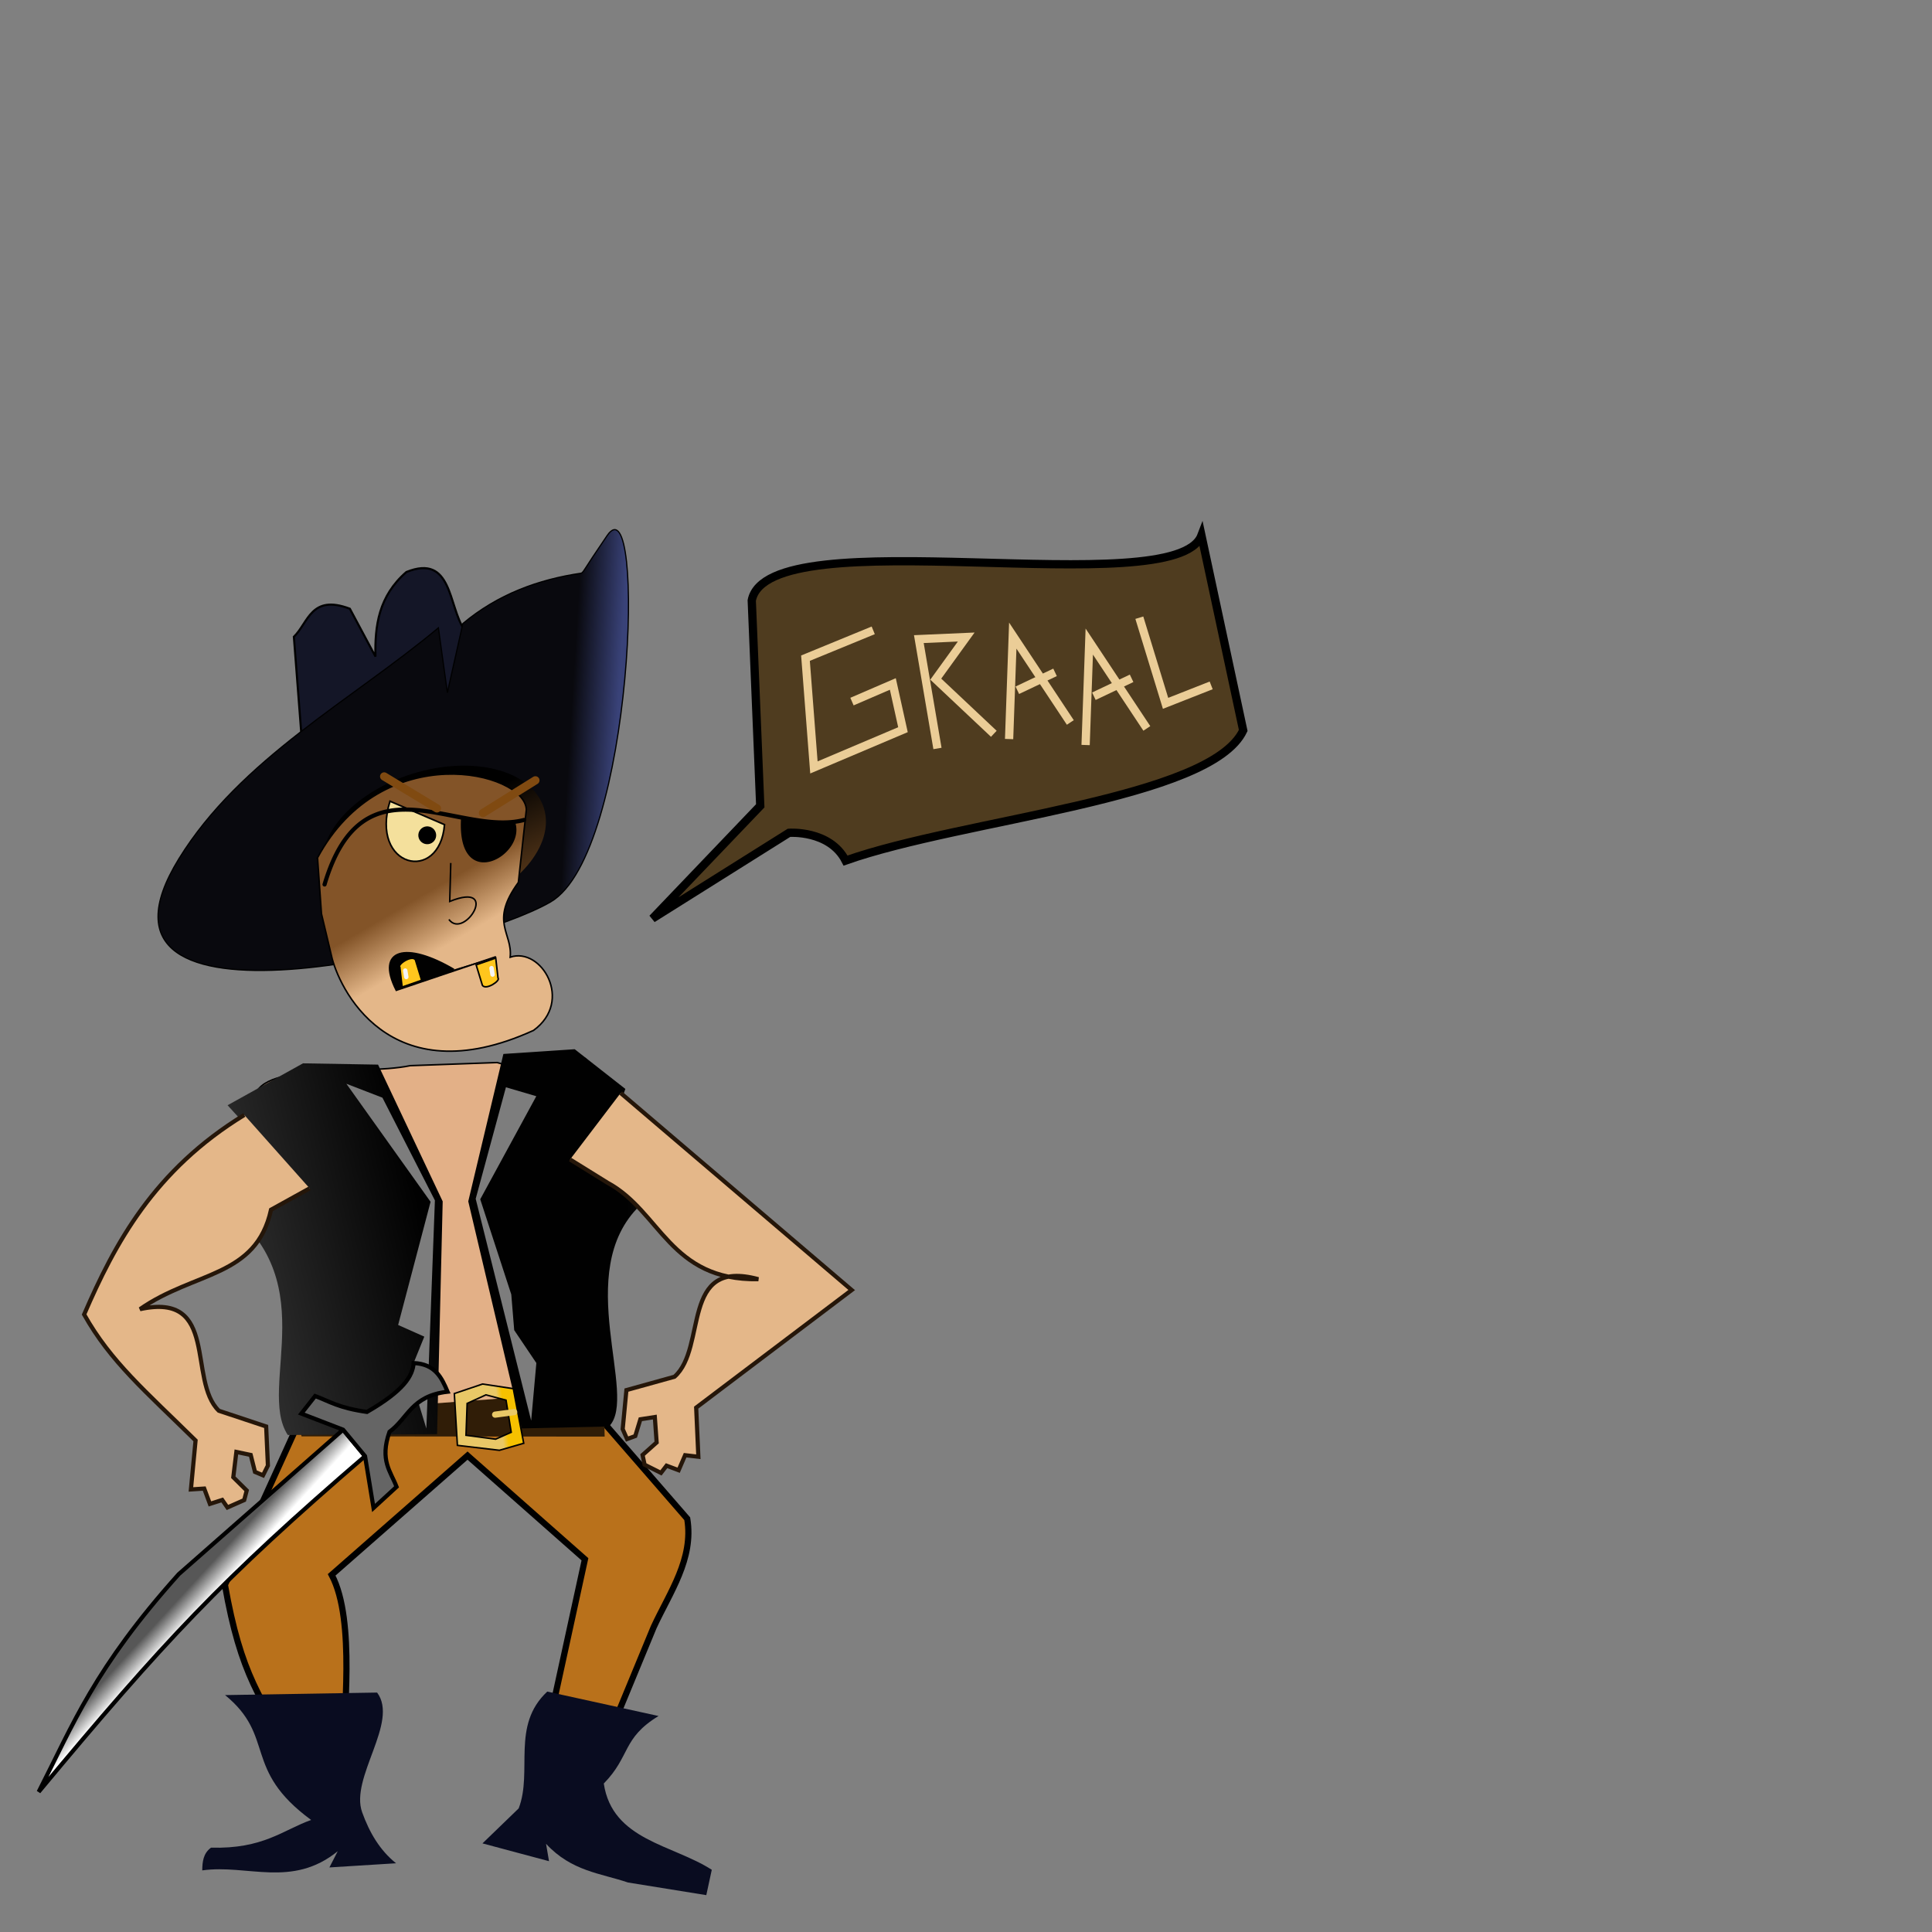 <?xml version="1.0" encoding="UTF-8" standalone="no"?>
<!-- Created with Inkscape (http://www.inkscape.org/) -->

<svg
   xmlns:dc="http://purl.org/dc/elements/1.1/"
   xmlns:cc="http://creativecommons.org/ns#"
   xmlns:rdf="http://www.w3.org/1999/02/22-rdf-syntax-ns#"
   xmlns:svg="http://www.w3.org/2000/svg"
   xmlns="http://www.w3.org/2000/svg"
   xmlns:xlink="http://www.w3.org/1999/xlink"
   xmlns:sodipodi="http://sodipodi.sourceforge.net/DTD/sodipodi-0.dtd"
   xmlns:inkscape="http://www.inkscape.org/namespaces/inkscape"
   width="100pt"
   height="100pt"
   viewBox="0 0 35.278 35.278"
   version="1.1"
   id="svg8"
   inkscape:version="0.92.4 (fd57863, 2020-04-02)"
   sodipodi:docname="grakkit2.svg">
  <rect x="0" y="0" width="35.278" height="35.278" fill="#808080" stroke="none"/>
  <defs
     id="defs2">
    <linearGradient
       inkscape:collect="always"
       id="linearGradient1006">
      <stop
         style="stop-color:#e9c867;stop-opacity:1"
         offset="0"
         id="stop1002" />
      <stop
         style="stop-color:#f6c100;stop-opacity:1"
         offset="1"
         id="stop1004" />
    </linearGradient>
    <linearGradient
       inkscape:collect="always"
       id="linearGradient991">
      <stop
         style="stop-color:#ffffff;stop-opacity:1;"
         offset="0"
         id="stop987" />
      <stop
         style="stop-color:#575757;stop-opacity:1"
         offset="1"
         id="stop989" />
    </linearGradient>
    <inkscape:perspective
       sodipodi:type="inkscape:persp3d"
       inkscape:vp_x="0 : 148.5 : 1"
       inkscape:vp_y="0 : 999.99999 : 0"
       inkscape:vp_z="210.00002 : 148.5 : 1"
       inkscape:persp3d-origin="105.00001 : 98.999999 : 1"
       id="perspective937" />
    <linearGradient
       inkscape:collect="always"
       id="linearGradient898">
      <stop
         style="stop-color:#343434;stop-opacity:1"
         offset="0"
         id="stop894" />
      <stop
         style="stop-color:#010101;stop-opacity:1"
         offset="1"
         id="stop896" />
    </linearGradient>
    <linearGradient
       inkscape:collect="always"
       id="linearGradient882">
      <stop
         style="stop-color:#e4b789;stop-opacity:1;"
         offset="0"
         id="stop878" />
      <stop
         style="stop-color:#835428;stop-opacity:1"
         offset="1"
         id="stop880" />
    </linearGradient>
    <linearGradient
       inkscape:collect="always"
       id="linearGradient835">
      <stop
         style="stop-color:#000000;stop-opacity:1;"
         offset="0"
         id="stop831" />
      <stop
         style="stop-color:#57381a;stop-opacity:1"
         offset="1"
         id="stop833" />
    </linearGradient>
    <linearGradient
       inkscape:collect="always"
       id="linearGradient825">
      <stop
         style="stop-color:#09090e;stop-opacity:1"
         offset="0"
         id="stop821" />
      <stop
         style="stop-color:#394278;stop-opacity:1"
         offset="1"
         id="stop823" />
    </linearGradient>
    <linearGradient
       inkscape:collect="always"
       xlink:href="#linearGradient825"
       id="linearGradient827"
       x1="125.765"
       y1="62.414"
       x2="136.201"
       y2="62.146"
       gradientUnits="userSpaceOnUse"
       gradientTransform="matrix(0.081,0.007,-0.007,0.081,0.627,269.697)" />
    <linearGradient
       inkscape:collect="always"
       xlink:href="#linearGradient835"
       id="linearGradient837"
       x1="55.654"
       y1="102.02"
       x2="57.547"
       y2="120.205"
       gradientUnits="userSpaceOnUse"
       gradientTransform="matrix(0.098,0,0,0.098,-104.343,254.314)" />
    <linearGradient
       inkscape:collect="always"
       xlink:href="#linearGradient882"
       id="linearGradient884"
       x1="104.892"
       y1="81.716"
       x2="99.468"
       y2="73.965"
       gradientUnits="userSpaceOnUse"
       gradientTransform="matrix(0.107,0.009,-0.009,0.107,-2.254,269.253)" />
    <linearGradient
       inkscape:collect="always"
       xlink:href="#linearGradient898"
       id="linearGradient900"
       x1="80.692"
       y1="150.359"
       x2="113.937"
       y2="133.917"
       gradientUnits="userSpaceOnUse" />
    <linearGradient
       inkscape:collect="always"
       xlink:href="#linearGradient898"
       id="linearGradient912"
       gradientUnits="userSpaceOnUse"
       x1="80.692"
       y1="150.359"
       x2="93.116"
       y2="145.017" />
    <linearGradient
       inkscape:collect="always"
       xlink:href="#linearGradient991"
       id="linearGradient993"
       x1="84.598"
       y1="200.64"
       x2="85.884"
       y2="204.381"
       gradientUnits="userSpaceOnUse"
       gradientTransform="rotate(138.484,67.14,206.998)" />
    <linearGradient
       inkscape:collect="always"
       xlink:href="#linearGradient1006"
       id="linearGradient1008"
       x1="341.219"
       y1="727.676"
       x2="344.672"
       y2="726.413"
       gradientUnits="userSpaceOnUse"
       gradientTransform="matrix(0.028,0.006,-0.006,0.028,3.962,265.385)" />
  </defs>
  <sodipodi:namedview
     id="base"
     pagecolor="#ffffff"
     bordercolor="#666666"
     borderopacity="1.0"
     inkscape:pageopacity="0.0"
     inkscape:pageshadow="2"
     inkscape:zoom="5.6"
     inkscape:cx="55.316021"
     inkscape:cy="36.671637"
     inkscape:document-units="mm"
     inkscape:current-layer="layer1"
     showgrid="false"
     inkscape:snap-global="false"
     inkscape:window-width="1366"
     inkscape:window-height="662"
     inkscape:window-x="0"
     inkscape:window-y="27"
     inkscape:window-maximized="1"
     units="pt" />
  <g
     inkscape:label="Layer 1"
     inkscape:groupmode="layer"
     id="layer1"
     transform="translate(0,-261.722)">
    <path
       style="fill:#b9711b;fill-opacity:1;stroke:#000000;stroke-width:0.113;stroke-linecap:butt;stroke-linejoin:miter;stroke-miterlimit:4;stroke-dasharray:none;stroke-opacity:1"
       d="m 5.424,287.765 -1.317,2.896 c 0.289,1.64 0.645,2.09 1.357,3.259 l 0.819,-0.261 c -0.03,-0.5 0.221,-2.342 -0.227,-3.181 l 2.481,-2.177 2.144,1.893 -0.914,4.194 0.961,-0.032 1.209,-2.925 c 0.296,-0.638 0.733,-1.244 0.612,-1.977 l -1.613,-1.857 z"
       id="path931"
       inkscape:connector-curvature="0"
       sodipodi:nodetypes="ccccccccccccc" />
    <path
       style="fill:#141627;fill-opacity:1;stroke:#000000;stroke-width:0.038;stroke-linecap:butt;stroke-linejoin:miter;stroke-miterlimit:4;stroke-dasharray:none;stroke-opacity:1"
       d="m 5.366,273.35 c 0.266,-0.26 0.312,-0.782 1.022,-0.513 l 0.468,0.874 c -0.014,-0.562 0.058,-1.104 0.564,-1.544 0.843,-0.34 0.763,0.624 1.059,1.056 l 0.111,1.827 -3.017,0.995 z"
       id="path839"
       inkscape:connector-curvature="0"
       sodipodi:nodetypes="cccccccc" />
    <path
       style="fill:url(#linearGradient827);fill-opacity:1;stroke:#000000;stroke-width:0.022px;stroke-linecap:butt;stroke-linejoin:miter;stroke-opacity:1"
       d="m 10.056,278.19 c -1.518,0.885 -8.914,2.664 -6.79,-0.787 1.124,-1.826 3.174,-2.906 4.739,-4.217 l 0.164,1.184 0.283,-1.263 c 0.638,-0.534 1.379,-0.805 2.166,-0.92 0.061,-0.051 0,0 0.468,-0.685 0.716,-1.049 0.488,5.803 -1.03,6.688 z"
       id="path819"
       inkscape:connector-curvature="0"
       sodipodi:nodetypes="zcccccsz" />
    <ellipse
       style="opacity:1;fill:url(#linearGradient837);fill-opacity:1;stroke:none;stroke-width:0.043;stroke-linecap:round;stroke-linejoin:round;stroke-miterlimit:4;stroke-dasharray:none;stroke-dashoffset:0;stroke-opacity:1"
       id="path829"
       transform="matrix(0.944,-0.329,0.382,0.924,0,0)"
       ry="1.311"
       rx="2.098"
       cy="264.734"
       cx="-98.732" />
    <path
       style="fill:url(#linearGradient884);fill-opacity:1;stroke:#000000;stroke-width:0.028px;stroke-linecap:butt;stroke-linejoin:miter;stroke-opacity:1"
       d="m 5.798,277.386 0.072,1.022 0.181,0.759 c 0.118,0.554 1.033,2.582 3.691,1.37 0.737,-0.535 0.143,-1.53 -0.426,-1.337 0.045,-0.452 -0.38,-0.637 0.149,-1.365 l 0.146,-1.33 c -0.025,-0.695 -2.63,-1.324 -3.814,0.881 z"
       id="path841"
       inkscape:connector-curvature="0"
       sodipodi:nodetypes="cccccccc" />
    <path
       style="fill:#f4e09c;fill-opacity:1;stroke:#000000;stroke-width:0.03px;stroke-linecap:butt;stroke-linejoin:miter;stroke-opacity:1"
       d="m 8.117,276.78 -0.996,-0.428 c -0.376,1.216 0.908,1.514 0.996,0.428 z"
       id="path858"
       inkscape:connector-curvature="0"
       sodipodi:nodetypes="ccc" />
    <path
       style="color:#000000;font-style:normal;font-variant:normal;font-weight:normal;font-stretch:normal;font-size:medium;line-height:normal;font-family:sans-serif;font-variant-ligatures:normal;font-variant-position:normal;font-variant-caps:normal;font-variant-numeric:normal;font-variant-alternates:normal;font-feature-settings:normal;text-indent:0;text-align:start;text-decoration:none;text-decoration-line:none;text-decoration-style:solid;text-decoration-color:#000000;letter-spacing:normal;word-spacing:normal;text-transform:none;writing-mode:lr-tb;direction:ltr;text-orientation:mixed;dominant-baseline:auto;baseline-shift:baseline;text-anchor:start;white-space:normal;shape-padding:0;clip-rule:nonzero;display:inline;overflow:visible;visibility:visible;opacity:1;isolation:auto;mix-blend-mode:normal;color-interpolation:sRGB;color-interpolation-filters:linearRGB;solid-color:#000000;solid-opacity:1;vector-effect:none;fill:#000000;fill-opacity:1;fill-rule:nonzero;stroke:none;stroke-width:0.076;stroke-linecap:round;stroke-linejoin:miter;stroke-miterlimit:4;stroke-dasharray:none;stroke-dashoffset:0;stroke-opacity:1;color-rendering:auto;image-rendering:auto;shape-rendering:auto;text-rendering:auto;enable-background:accumulate"
       d="m 7.685,276.483 c -0.043,-0.005 -0.085,-0.008 -0.128,-0.011 -0.339,-0.022 -0.668,0.022 -0.956,0.225 -0.288,0.203 -0.531,0.561 -0.709,1.159 a 0.038,0.038 0 1 0 0.072,0.022 c 0.175,-0.587 0.41,-0.929 0.68,-1.119 0.27,-0.19 0.578,-0.232 0.907,-0.211 0.28,0.018 0.573,0.083 0.866,0.139 -0.065,1.34 1.16,0.677 0.998,0.076 0.053,-0.007 0.106,-0.017 0.158,-0.031 a 0.038,0.038 0 1 0 -0.019,-0.073 c -0.553,0.143 -1.229,-0.108 -1.87,-0.175 z"
       id="path851"
       inkscape:connector-curvature="0" />
    <circle
       style="opacity:1;fill:#000000;fill-opacity:1;stroke:none;stroke-width:0.049;stroke-linecap:round;stroke-linejoin:round;stroke-miterlimit:4;stroke-dasharray:none;stroke-dashoffset:0;stroke-opacity:1"
       id="path860"
       cx="32.171"
       cy="275.21"
       r="0.163"
       transform="rotate(5.054)" />
    <path
       style="fill:#010101;fill-opacity:1;stroke:#000000;stroke-width:0.028px;stroke-linecap:butt;stroke-linejoin:miter;stroke-opacity:1"
       d="m 9.056,279.191 -1.82,0.614 c -0.385,-0.759 0.185,-0.893 1.053,-0.381"
       id="path862"
       inkscape:connector-curvature="0"
       sodipodi:nodetypes="ccc" />
    <g
       id="g870"
       transform="matrix(0.107,0.009,-0.009,0.107,-2.168,268.286)">
      <path
         sodipodi:nodetypes="ccccc"
         inkscape:connector-curvature="0"
         id="path864"
         d="m 109.431,94.103 1.352,3.38 c 0.679,0.842 3.064,-1.075 2.539,-1.47 l -0.668,-3.341 z"
         style="fill:#ffc61d;fill-opacity:1;stroke:#000000;stroke-width:0.265px;stroke-linecap:butt;stroke-linejoin:miter;stroke-opacity:1" />
      <path
         inkscape:connector-curvature="0"
         id="path866"
         d="m 112.086,94.443 0.267,1.069"
         style="fill:none;stroke:#f5f5f5;stroke-width:0.758;stroke-linecap:round;stroke-linejoin:miter;stroke-miterlimit:4;stroke-dasharray:none;stroke-opacity:1" />
    </g>
    <g
       id="g876"
       transform="matrix(-0.107,-0.009,0.009,-0.107,18.562,290.676)">
      <path
         style="fill:#ffc61d;fill-opacity:1;stroke:#000000;stroke-width:0.265px;stroke-linecap:butt;stroke-linejoin:miter;stroke-opacity:1"
         d="m 109.431,94.103 1.352,3.38 c 0.679,0.842 3.064,-1.075 2.539,-1.47 l -0.668,-3.341 z"
         id="path872"
         inkscape:connector-curvature="0"
         sodipodi:nodetypes="ccccc" />
      <path
         style="fill:none;stroke:#f5f5f5;stroke-width:0.758;stroke-linecap:round;stroke-linejoin:miter;stroke-miterlimit:4;stroke-dasharray:none;stroke-opacity:1"
         d="m 112.086,94.443 0.267,1.069"
         id="path874"
         inkscape:connector-curvature="0" />
    </g>
    <path
       style="fill:none;stroke:#000000;stroke-width:0.028px;stroke-linecap:butt;stroke-linejoin:miter;stroke-opacity:1"
       d="m 8.231,277.48 -0.019,0.702 c 0.936,-0.377 0.266,0.711 -0.015,0.329"
       id="path886"
       inkscape:connector-curvature="0"
       sodipodi:nodetypes="ccc" />
    <path
       style="fill:#e3b087;fill-opacity:1;stroke:#000000;stroke-width:0.028px;stroke-linecap:butt;stroke-linejoin:miter;stroke-opacity:1"
       d="m 7.49,281.181 c -0.951,0.194 -2.976,-0.111 -2.845,0.734 l 0.907,5.837 5.542,-0.119 -0.315,-6.305 c -0.037,-0.735 -0.62,0.132 -1.701,-0.204 z"
       id="path888"
       inkscape:connector-curvature="0"
       sodipodi:nodetypes="csccscc" />
    <path
       style="fill:#301d07;fill-opacity:1;stroke:none;stroke-width:0.028px;stroke-linecap:butt;stroke-linejoin:miter;stroke-opacity:1"
       d="m 5.414,287.534 5.608,-0.414 0.019,0.834 -5.535,-0.004 z"
       id="path995"
       inkscape:connector-curvature="0" />
    <g
       id="g910"
       transform="matrix(-0.097,0.045,0.045,0.097,13.987,266.448)">
      <path
         style="fill:url(#linearGradient912);fill-opacity:1;stroke:none;stroke-width:0.265px;stroke-linecap:butt;stroke-linejoin:miter;stroke-opacity:1"
         d="m 86.436,108.69 -4.995,9.791 7.593,7.736 -1.494,11.368 c 15.438,5.322 13.865,29.561 20.707,32.003 l 13.628,-5.956 -8.018,-39.021 -16.036,-20.312 z"
         id="path906"
         inkscape:connector-curvature="0"
         sodipodi:nodetypes="ccccccccc" />
      <path
         style="fill:#7d7d7d;fill-opacity:1;stroke:none;stroke-width:0.265px;stroke-linecap:butt;stroke-linejoin:miter;stroke-opacity:1"
         d="m 99.825,109.644 -4.066,3.567 16.093,11.935 2.03,16.978 2.113,5.739 -1.069,6.682 4.944,8.553 -7.35,-38.353 z"
         id="path908"
         inkscape:connector-curvature="0"
         sodipodi:nodetypes="ccccccccc" />
    </g>
    <path
       style="fill:#4f3c1f;fill-opacity:1;stroke:#000000;stroke-width:0.151;stroke-linecap:butt;stroke-linejoin:miter;stroke-miterlimit:4;stroke-dasharray:none;stroke-opacity:1"
       d="m 13.882,276.436 -1.969,2.059 2.494,-1.566 c 0,0 0.744,-0.055 1.033,0.507 2.158,-0.762 6.665,-1.116 7.261,-2.376 l -0.763,-3.561 c -0.477,1.257 -7.916,-0.341 -8.211,1.187 z"
       id="path914"
       inkscape:connector-curvature="0"
       sodipodi:nodetypes="cccccccc" />
    <path
       style="fill:none;stroke:#ebcd97;stroke-width:0.151;stroke-linecap:butt;stroke-linejoin:miter;stroke-miterlimit:4;stroke-dasharray:none;stroke-opacity:1"
       d="m 15.945,273.232 -1.237,0.508 0.154,1.995 1.626,-0.689 -0.185,-0.835 -0.746,0.322"
       id="path916"
       inkscape:connector-curvature="0" />
    <path
       style="fill:none;stroke:#ebcd97;stroke-width:0.151;stroke-linecap:butt;stroke-linejoin:miter;stroke-miterlimit:4;stroke-dasharray:none;stroke-opacity:1"
       d="m 17.118,275.389 -0.34,-1.997 0.865,-0.038 -0.556,0.769 1.06,0.998"
       id="path918"
       inkscape:connector-curvature="0" />
    <path
       style="fill:none;stroke:#ebcd97;stroke-width:0.151;stroke-linecap:butt;stroke-linejoin:miter;stroke-miterlimit:4;stroke-dasharray:none;stroke-opacity:1"
       d="m 18.426,275.217 0.067,-1.889 1.051,1.586"
       id="path920"
       inkscape:connector-curvature="0" />
    <path
       style="fill:none;stroke:#ebcd97;stroke-width:0.151;stroke-linecap:butt;stroke-linejoin:miter;stroke-miterlimit:4;stroke-dasharray:none;stroke-opacity:1"
       d="m 18.576,274.326 0.689,-0.327"
       id="path922"
       inkscape:connector-curvature="0" />
    <path
       style="fill:none;stroke:#ebcd97;stroke-width:0.151;stroke-linecap:butt;stroke-linejoin:miter;stroke-miterlimit:4;stroke-dasharray:none;stroke-opacity:1"
       d="m 20.804,273.001 0.479,1.564 0.833,-0.328"
       id="path924"
       inkscape:connector-curvature="0" />
    <path
       inkscape:connector-curvature="0"
       id="path927"
       d="m 19.823,275.326 0.067,-1.889 1.051,1.586"
       style="fill:none;stroke:#ebcd97;stroke-width:0.151;stroke-linecap:butt;stroke-linejoin:miter;stroke-miterlimit:4;stroke-dasharray:none;stroke-opacity:1" />
    <path
       inkscape:connector-curvature="0"
       id="path929"
       d="m 19.974,274.435 0.689,-0.327"
       style="fill:none;stroke:#ebcd97;stroke-width:0.151;stroke-linecap:butt;stroke-linejoin:miter;stroke-miterlimit:4;stroke-dasharray:none;stroke-opacity:1" />
    <path
       sodipodi:nodetypes="ccccccccccc"
       inkscape:connector-curvature="0"
       id="path933"
       d="m 9.993,292.61 c -0.665,0.621 -0.261,1.454 -0.522,2.133 l -0.661,0.639 1.215,0.325 -0.054,-0.317 c 0.466,0.503 0.997,0.537 1.495,0.706 l 1.431,0.231 0.1,-0.463 c -0.718,-0.463 -1.816,-0.538 -1.972,-1.575 0.492,-0.503 0.331,-0.825 1,-1.233 z"
       style="fill:#090c20;fill-opacity:1;stroke:none;stroke-width:0.113;stroke-linecap:butt;stroke-linejoin:miter;stroke-miterlimit:4;stroke-dasharray:none;stroke-opacity:1" />
    <path
       style="fill:#090c20;fill-opacity:1;stroke:none;stroke-width:0.113;stroke-linecap:butt;stroke-linejoin:miter;stroke-miterlimit:4;stroke-dasharray:none;stroke-opacity:1"
       d="m 4.11,292.674 c 0.932,0.762 0.31,1.354 1.571,2.28 -0.518,0.186 -0.875,0.532 -1.828,0.506 -0.142,0.104 -0.158,0.257 -0.16,0.415 0.825,-0.116 1.636,0.329 2.474,-0.35 l -0.152,0.296 1.217,-0.076 c -0.297,-0.238 -0.486,-0.562 -0.619,-0.931 -0.228,-0.63 0.677,-1.646 0.273,-2.186 z"
       id="path935"
       inkscape:connector-curvature="0"
       sodipodi:nodetypes="cccccccscc" />
    <path
       style="fill:none;stroke:#804a11;stroke-width:0.151;stroke-linecap:round;stroke-linejoin:miter;stroke-miterlimit:4;stroke-dasharray:none;stroke-opacity:1"
       d="m 7.979,276.483 -0.964,-0.583"
       id="path958"
       inkscape:connector-curvature="0" />
    <path
       inkscape:connector-curvature="0"
       id="path960"
       d="m 8.82,276.567 0.956,-0.596"
       style="fill:none;stroke:#804a11;stroke-width:0.151;stroke-linecap:round;stroke-linejoin:miter;stroke-miterlimit:4;stroke-dasharray:none;stroke-opacity:1" />
    <g
       id="g904"
       transform="matrix(0.104,0.024,-0.024,0.104,-0.767,267.967)">
      <path
         sodipodi:nodetypes="cccccccccc"
         inkscape:connector-curvature="0"
         id="path890"
         d="m 85.259,106.971 -10.958,9.889 8.137,5.651 6.296,5.575 -12.551,5.262 c 21.48,7.972 13.676,29.275 20.836,36.165 l 24.856,-5.88 -8.018,-39.021 -16.036,-20.312 z"
         style="fill:url(#linearGradient900);fill-opacity:1;stroke:none;stroke-width:0.265px;stroke-linecap:butt;stroke-linejoin:miter;stroke-opacity:1" />
      <path
         inkscape:connector-curvature="0"
         id="path892"
         d="m 99.825,109.644 -6.548,-0.935 18.575,16.437 -0.668,21.782 4.811,0.935 -1.069,6.682 4.944,8.553 -7.35,-38.353 z"
         style="fill:#7d7d7d;fill-opacity:1;stroke:none;stroke-width:0.265px;stroke-linecap:butt;stroke-linejoin:miter;stroke-opacity:1" />
    </g>
    <path
       style="fill:#e4b789;fill-opacity:1;stroke:#251609;stroke-width:0.076;stroke-linecap:butt;stroke-linejoin:miter;stroke-miterlimit:4;stroke-dasharray:none;stroke-opacity:1"
       d="m 4.461,282.081 c -1.649,1.008 -2.365,2.349 -2.925,3.643 0.486,0.865 1.119,1.399 2.035,2.301 l -0.085,0.894 0.243,-0.016 0.104,0.28 0.225,-0.072 0.095,0.137 0.306,-0.135 0.046,-0.175 -0.245,-0.242 0.056,-0.462 0.262,0.055 0.078,0.31 0.147,0.062 0.089,-0.178 -0.032,-0.714 -0.864,-0.287 c -0.576,-0.559 0.012,-2.175 -1.44,-1.855 0.999,-0.696 2.121,-0.577 2.393,-1.816 l 0.705,-0.39"
       id="path962"
       inkscape:connector-curvature="0"
       sodipodi:nodetypes="ccccccccccccccccccccc"
       inkscape:transform-center-x="1.5732877"
       inkscape:transform-center-y="2.6721449" />
    <path
       sodipodi:nodetypes="ccccccccccccccccccccc"
       inkscape:connector-curvature="0"
       id="path964"
       d="m 11.333,281.68 4.219,3.598 -2.84,2.147 0.04,0.897 -0.242,-0.028 -0.118,0.274 -0.221,-0.083 -0.102,0.132 -0.299,-0.15 -0.037,-0.177 0.257,-0.229 -0.033,-0.464 -0.264,0.041 -0.093,0.306 -0.15,0.055 -0.08,-0.182 0.068,-0.712 0.878,-0.244 c 0.603,-0.53 0.097,-2.173 1.531,-1.781 -1.619,0.028 -1.781,-1.236 -2.753,-1.761 l -0.685,-0.425"
       style="fill:#e4b789;fill-opacity:1;stroke:#251609;stroke-width:0.076;stroke-linecap:butt;stroke-linejoin:miter;stroke-miterlimit:4;stroke-dasharray:none;stroke-opacity:1" />
    <path
       style="fill:url(#linearGradient1008);fill-opacity:1;stroke:#000000;stroke-width:0.028px;stroke-linecap:butt;stroke-linejoin:miter;stroke-opacity:1"
       d="m 9.373,287.079 -0.561,-0.085 -0.516,0.174 0.056,0.946 0.767,0.09 0.444,-0.128 z m -0.5,0.113 0.367,0.097 0.095,0.586 -0.285,0.126 -0.541,-0.071 0.021,-0.582 z"
       id="path997"
       inkscape:connector-curvature="0" />
    <path
       style="fill:none;stroke:#e9c867;stroke-width:0.113;stroke-linecap:round;stroke-linejoin:miter;stroke-miterlimit:4;stroke-dasharray:none;stroke-opacity:1"
       d="m 9.041,287.553 0.348,-0.046"
       id="path1010"
       inkscape:connector-curvature="0" />
    <g
       id="g1016"
       transform="matrix(0.104,0.024,-0.024,0.104,3.962,265.385)">
      <path
         inkscape:transform-center-y="31.001894"
         inkscape:transform-center-x="15.741444"
         sodipodi:nodetypes="ccccc"
         inkscape:connector-curvature="0"
         id="path985"
         d="M 72.98,203.6 C 53.829,229.663 46.528,242.311 31.49,272.122 34.656,259.448 36.042,249.33 46.467,230.438 l 21.837,-30.404 z"
         style="fill:url(#linearGradient993);fill-opacity:1;stroke:#000000;stroke-width:0.706;stroke-linecap:butt;stroke-linejoin:miter;stroke-miterlimit:4;stroke-dasharray:none;stroke-opacity:1" />
      <path
         style="fill:#656565;fill-opacity:1;stroke:#000000;stroke-width:0.706;stroke-linecap:butt;stroke-linejoin:miter;stroke-miterlimit:4;stroke-dasharray:none;stroke-opacity:1"
         d="m 72.98,203.6 -4.676,-3.565 -7.582,-1.076 1.631,-3.462 c 2.691,0.355 4.322,1.074 9.243,0.661 5.352,-4.975 6.233,-7.758 5.905,-9.949 3.645,-0.667 5.23,1.369 6.761,3.475 -5.886,2.091 -5.553,5.909 -8.142,8.916 -0.57,5.156 1.726,6.552 3.297,8.9 l -3.028,4.413 z"
         id="path1012"
         inkscape:connector-curvature="0"
         sodipodi:nodetypes="ccccccccccc"
         inkscape:transform-center-x="15.741444"
         inkscape:transform-center-y="31.001894" />
    </g>
  </g>
</svg>
